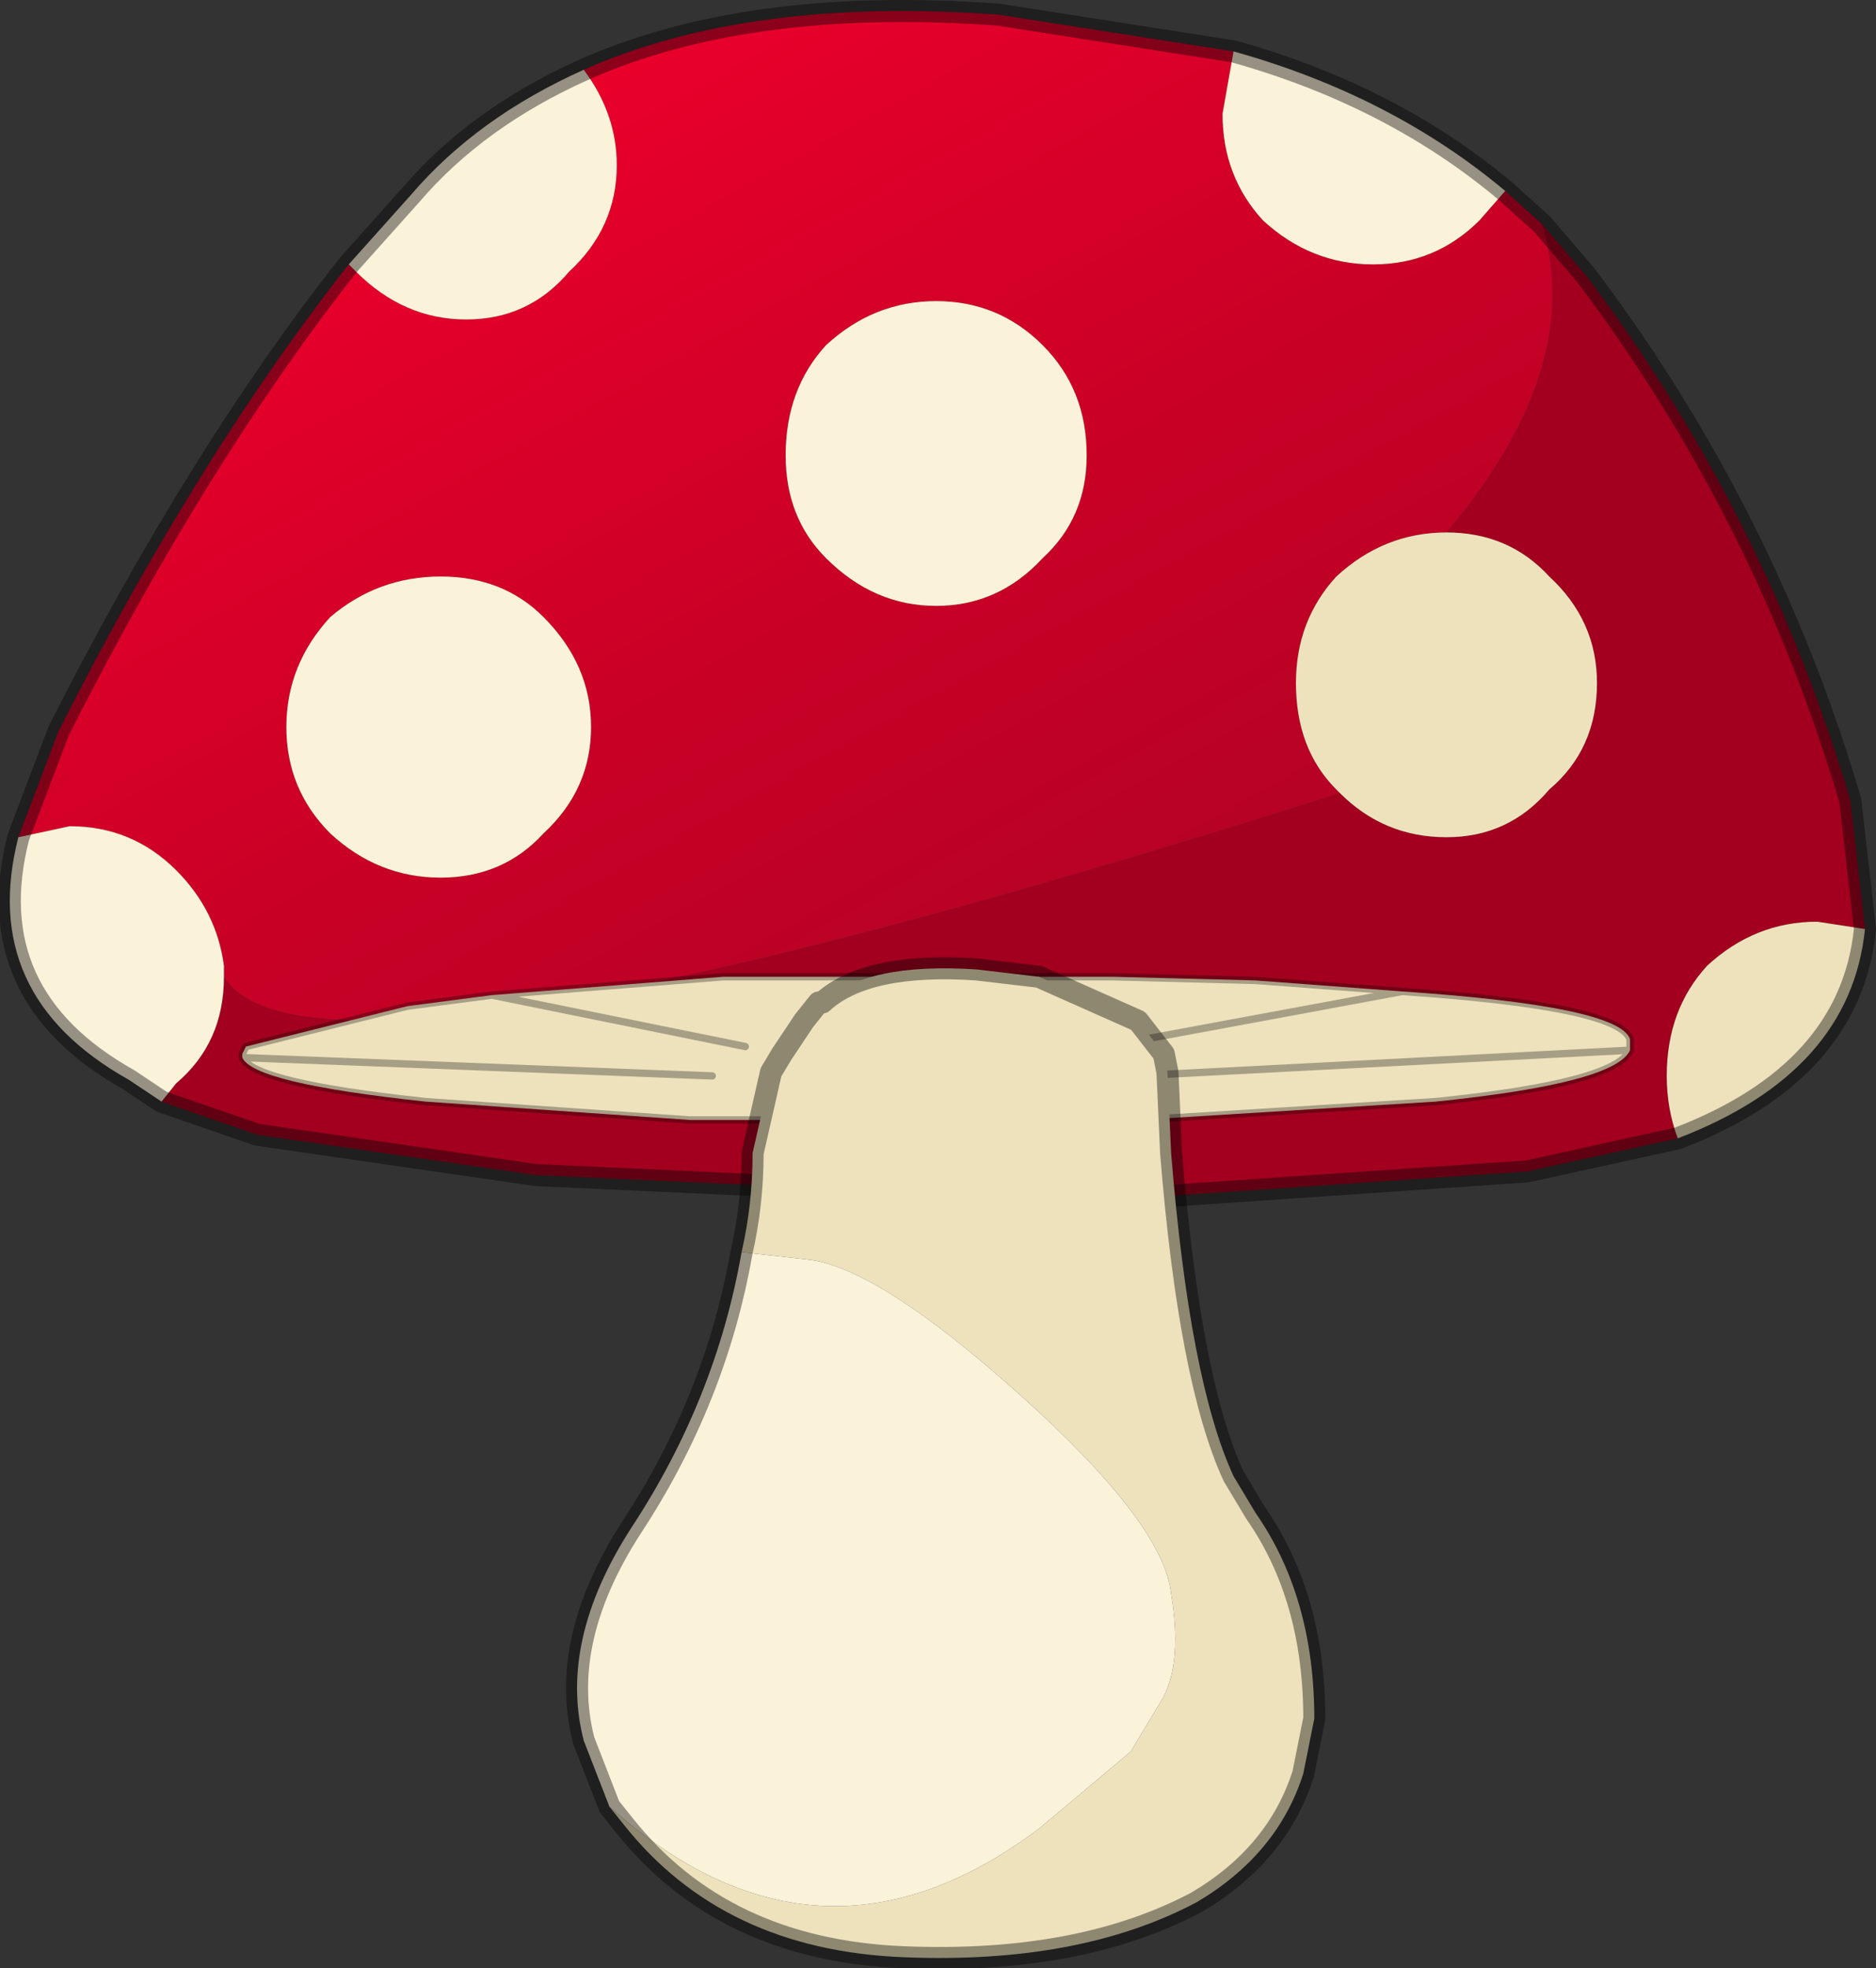 <?xml version="1.0" encoding="UTF-8" standalone="no"?>
<svg xmlns:xlink="http://www.w3.org/1999/xlink" height="26.8px" width="25.55px" xmlns="http://www.w3.org/2000/svg">
  <rect width="100%" height="100%" fill="#333333" stroke="none"/>
  <g transform="matrix(1.0, 0.0, 0.0, 1.0, 12.15, 25.0)">
    <use height="26.8" transform="matrix(1.0, 0.0, 0.0, 1.0, -12.15, -25.0)" width="25.55" xlink:href="#decoration178-shape0"/>
  </g>
  <defs>
    <g id="decoration178-shape0" transform="matrix(1.0, 0.0, 0.0, 1.0, 12.15, 25.0)">
      <path d="M8.85 -21.95 L9.45 -21.25 Q11.9 -18.0 13.05 -14.1 L13.25 -12.35 12.6 -12.45 Q11.75 -12.45 11.1 -11.85 10.55 -11.25 10.55 -10.35 10.55 -9.9 10.7 -9.5 L8.65 -9.05 2.8 -8.65 -4.85 -9.0 -8.65 -9.55 -9.95 -10.0 -9.75 -10.25 Q-9.1 -10.8 -9.1 -11.7 -7.9 -9.75 6.1 -14.2 6.7 -13.6 7.55 -13.6 8.4 -13.6 8.95 -14.25 9.6 -14.8 9.6 -15.7 9.6 -16.55 8.95 -17.15 8.4 -17.75 7.55 -17.75 9.45 -20.0 8.85 -21.95" fill="#a2001e" fill-rule="evenodd" stroke="none"/>
      <path d="M-11.9 -13.6 L-11.35 -15.05 Q-9.45 -18.8 -7.4 -21.4 L-7.3 -21.3 Q-6.65 -20.65 -5.8 -20.65 -4.95 -20.65 -4.4 -21.3 -3.75 -21.9 -3.75 -22.75 -3.75 -23.45 -4.2 -24.05 -1.95 -25.05 1.45 -24.8 L4.65 -24.3 4.5 -23.45 Q4.5 -22.6 5.05 -22.0 5.7 -21.4 6.55 -21.4 7.4 -21.4 8.0 -22.0 L8.35 -22.4 8.85 -21.95 Q9.45 -20.0 7.55 -17.75 6.7 -17.75 6.05 -17.15 5.5 -16.55 5.5 -15.7 5.5 -14.8 6.05 -14.25 L6.1 -14.2 Q-7.9 -9.75 -9.1 -11.7 L-9.1 -11.85 Q-9.2 -12.6 -9.75 -13.15 -10.35 -13.75 -11.2 -13.75 L-11.9 -13.6 M2.05 -20.3 Q1.45 -20.9 0.6 -20.9 -0.25 -20.9 -0.9 -20.3 -1.45 -19.7 -1.45 -18.8 -1.45 -17.95 -0.9 -17.4 -0.25 -16.75 0.6 -16.75 1.45 -16.75 2.05 -17.4 2.65 -17.95 2.65 -18.8 2.65 -19.7 2.05 -20.3 M-7.65 -13.65 Q-7.0 -13.05 -6.15 -13.05 -5.3 -13.05 -4.75 -13.65 -4.1 -14.25 -4.1 -15.1 -4.1 -15.95 -4.75 -16.6 -5.3 -17.15 -6.15 -17.15 -7.0 -17.15 -7.65 -16.6 -8.25 -15.95 -8.25 -15.1 -8.25 -14.25 -7.65 -13.65" fill="url(#decoration178-gradient0)" fill-rule="evenodd" stroke="none"/>
      <path d="M-9.95 -10.0 L-10.4 -10.3 Q-12.45 -11.45 -11.9 -13.6 L-11.2 -13.75 Q-10.35 -13.75 -9.75 -13.15 -9.2 -12.6 -9.1 -11.85 L-9.1 -11.7 Q-9.1 -10.8 -9.75 -10.25 L-9.95 -10.0 M-7.4 -21.4 L-6.55 -22.35 Q-5.65 -23.4 -4.2 -24.05 -3.75 -23.45 -3.75 -22.75 -3.75 -21.9 -4.4 -21.3 -4.95 -20.65 -5.8 -20.65 -6.65 -20.65 -7.3 -21.3 L-7.4 -21.4 M4.65 -24.3 Q6.8 -23.7 8.35 -22.4 L8.0 -22.0 Q7.4 -21.4 6.55 -21.4 5.7 -21.4 5.05 -22.0 4.5 -22.6 4.5 -23.45 L4.65 -24.3 M2.05 -20.3 Q2.65 -19.7 2.65 -18.8 2.65 -17.95 2.05 -17.4 1.45 -16.75 0.6 -16.75 -0.25 -16.75 -0.9 -17.4 -1.45 -17.95 -1.45 -18.8 -1.45 -19.7 -0.9 -20.3 -0.25 -20.9 0.6 -20.9 1.45 -20.9 2.05 -20.3 M-7.65 -13.65 Q-8.25 -14.25 -8.25 -15.1 -8.25 -15.95 -7.65 -16.6 -7.0 -17.15 -6.15 -17.15 -5.3 -17.15 -4.75 -16.6 -4.1 -15.95 -4.1 -15.1 -4.1 -14.25 -4.75 -13.65 -5.3 -13.05 -6.15 -13.05 -7.0 -13.05 -7.65 -13.65" fill="#faf2d9" fill-rule="evenodd" stroke="none"/>
      <path d="M13.25 -12.35 Q13.05 -10.4 10.7 -9.5 10.55 -9.9 10.55 -10.35 10.55 -11.25 11.1 -11.85 11.75 -12.45 12.6 -12.45 L13.25 -12.35 M7.55 -17.75 Q8.4 -17.75 8.95 -17.15 9.6 -16.55 9.6 -15.7 9.6 -14.8 8.95 -14.25 8.4 -13.6 7.55 -13.6 6.7 -13.6 6.1 -14.2 L6.05 -14.25 Q5.5 -14.8 5.5 -15.7 5.5 -16.55 6.05 -17.15 6.7 -17.75 7.55 -17.75" fill="#eee2bd" fill-rule="evenodd" stroke="none"/>
      <path d="M8.85 -21.95 L9.45 -21.25 Q11.9 -18.0 13.05 -14.1 L13.25 -12.35 Q13.05 -10.4 10.7 -9.5 L8.65 -9.05 2.8 -8.65 -4.85 -9.0 -8.65 -9.55 -9.95 -10.0 -10.4 -10.3 Q-12.45 -11.45 -11.9 -13.6 L-11.35 -15.05 Q-9.45 -18.8 -7.4 -21.4 L-6.55 -22.35 Q-5.65 -23.4 -4.2 -24.05 -1.95 -25.05 1.45 -24.8 L4.65 -24.3 Q6.8 -23.7 8.35 -22.4 L8.85 -21.95 Z" fill="none" stroke="#000000" stroke-linecap="round" stroke-linejoin="round" stroke-opacity="0.4" stroke-width="0.3"/>
      <path d="M7.4 -10.0 L3.35 -9.75 -2.75 -9.75 -6.35 -10.0 Q-8.7 -10.25 -8.85 -10.6 L-8.85 -10.65 -8.8 -10.75 -6.6 -11.3 -5.45 -11.45 -2.3 -11.7 0.6 -11.7 1.5 -11.7 3.0 -11.7 4.95 -11.65 6.95 -11.5 Q9.9 -11.3 10.05 -10.85 L10.05 -10.7 Q9.85 -10.25 7.4 -10.0 M-2.0 -10.75 L-5.45 -11.45 -2.0 -10.75 M-2.45 -10.35 L-8.85 -10.6 -2.45 -10.35 M6.95 -11.5 L2.9 -10.75 6.95 -11.5 M3.3 -10.35 L10.05 -10.7 3.3 -10.35 M0.55 -11.15 L0.6 -11.7 0.55 -11.15" fill="#eee2bd" fill-rule="evenodd" stroke="none"/>
      <path d="M7.4 -10.0 L3.35 -9.75 -2.75 -9.75 -6.35 -10.0 Q-8.7 -10.25 -8.85 -10.6 L-8.85 -10.65 -8.8 -10.75 -6.6 -11.3 -5.45 -11.45 -2.3 -11.7 0.6 -11.7 1.5 -11.7 3.0 -11.7 4.95 -11.65 6.95 -11.5 Q9.9 -11.3 10.05 -10.85 L10.05 -10.7 Q9.85 -10.25 7.4 -10.0 M0.6 -11.7 L0.55 -11.15 M10.05 -10.7 L3.3 -10.35 M2.9 -10.75 L6.95 -11.5 M-8.85 -10.6 L-2.45 -10.35 M-5.45 -11.45 L-2.0 -10.75" fill="none" stroke="#000000" stroke-linecap="round" stroke-linejoin="round" stroke-opacity="0.298" stroke-width="0.1"/>
      <path d="M-2.05 -7.95 Q-1.9 -8.6 -1.9 -9.3 L-1.65 -10.4 -1.5 -10.65 -1.2 -11.1 -1.0 -11.35 -0.95 -11.35 Q-0.35 -11.9 1.15 -11.8 L2.0 -11.7 3.35 -11.1 3.7 -10.65 3.75 -10.4 3.8 -9.3 Q4.05 -6.2 4.65 -4.9 L4.95 -4.4 Q5.75 -3.25 5.75 -1.6 L5.6 -0.85 Q5.25 0.25 4.15 0.9 2.55 1.75 0.15 1.65 -2.3 1.55 -3.65 -0.15 L-3.85 -0.4 Q-1.0 2.15 2.0 -0.1 L3.25 -1.15 3.7 -1.9 Q3.95 -2.4 3.8 -3.3 3.7 -4.25 1.75 -6.0 -0.2 -7.75 -1.15 -7.85 L-2.05 -7.95" fill="#eee2bd" fill-rule="evenodd" stroke="none"/>
      <path d="M-3.85 -0.4 L-4.2 -1.3 Q-4.55 -2.65 -3.55 -4.2 -2.4 -5.95 -2.05 -7.95 L-1.15 -7.85 Q-0.2 -7.75 1.75 -6.0 3.7 -4.25 3.8 -3.3 3.95 -2.4 3.7 -1.9 L3.25 -1.15 2.0 -0.1 Q-1.0 2.15 -3.85 -0.4" fill="#faf2d9" fill-rule="evenodd" stroke="none"/>
      <path d="M-2.05 -7.95 Q-1.9 -8.6 -1.9 -9.3 L-1.65 -10.4 -1.5 -10.65 -1.2 -11.1 -1.0 -11.35 -0.95 -11.35 Q-0.35 -11.9 1.15 -11.8 L2.0 -11.7 3.35 -11.1 3.7 -10.65 3.75 -10.4 3.8 -9.3 Q4.05 -6.2 4.65 -4.9 L4.95 -4.4 Q5.75 -3.25 5.75 -1.6 L5.6 -0.85 Q5.25 0.25 4.15 0.9 2.55 1.75 0.15 1.65 -2.3 1.55 -3.65 -0.15 L-3.85 -0.4 -4.2 -1.3 Q-4.55 -2.65 -3.55 -4.2 -2.4 -5.95 -2.05 -7.95 Z" fill="none" stroke="#000000" stroke-linecap="round" stroke-linejoin="round" stroke-opacity="0.4" stroke-width="0.3"/>
    </g>
    <linearGradient gradientTransform="matrix(0.008, 0.013, -0.009, 0.005, 3.3, -15.25)" gradientUnits="userSpaceOnUse" id="decoration178-gradient0" spreadMethod="pad" x1="-819.2" x2="819.2">
      <stop offset="0.0" stop-color="#ee002c"/>
      <stop offset="0.357" stop-color="#ca0026"/>
      <stop offset="1.0" stop-color="#950622"/>
    </linearGradient>
  </defs>
</svg>

